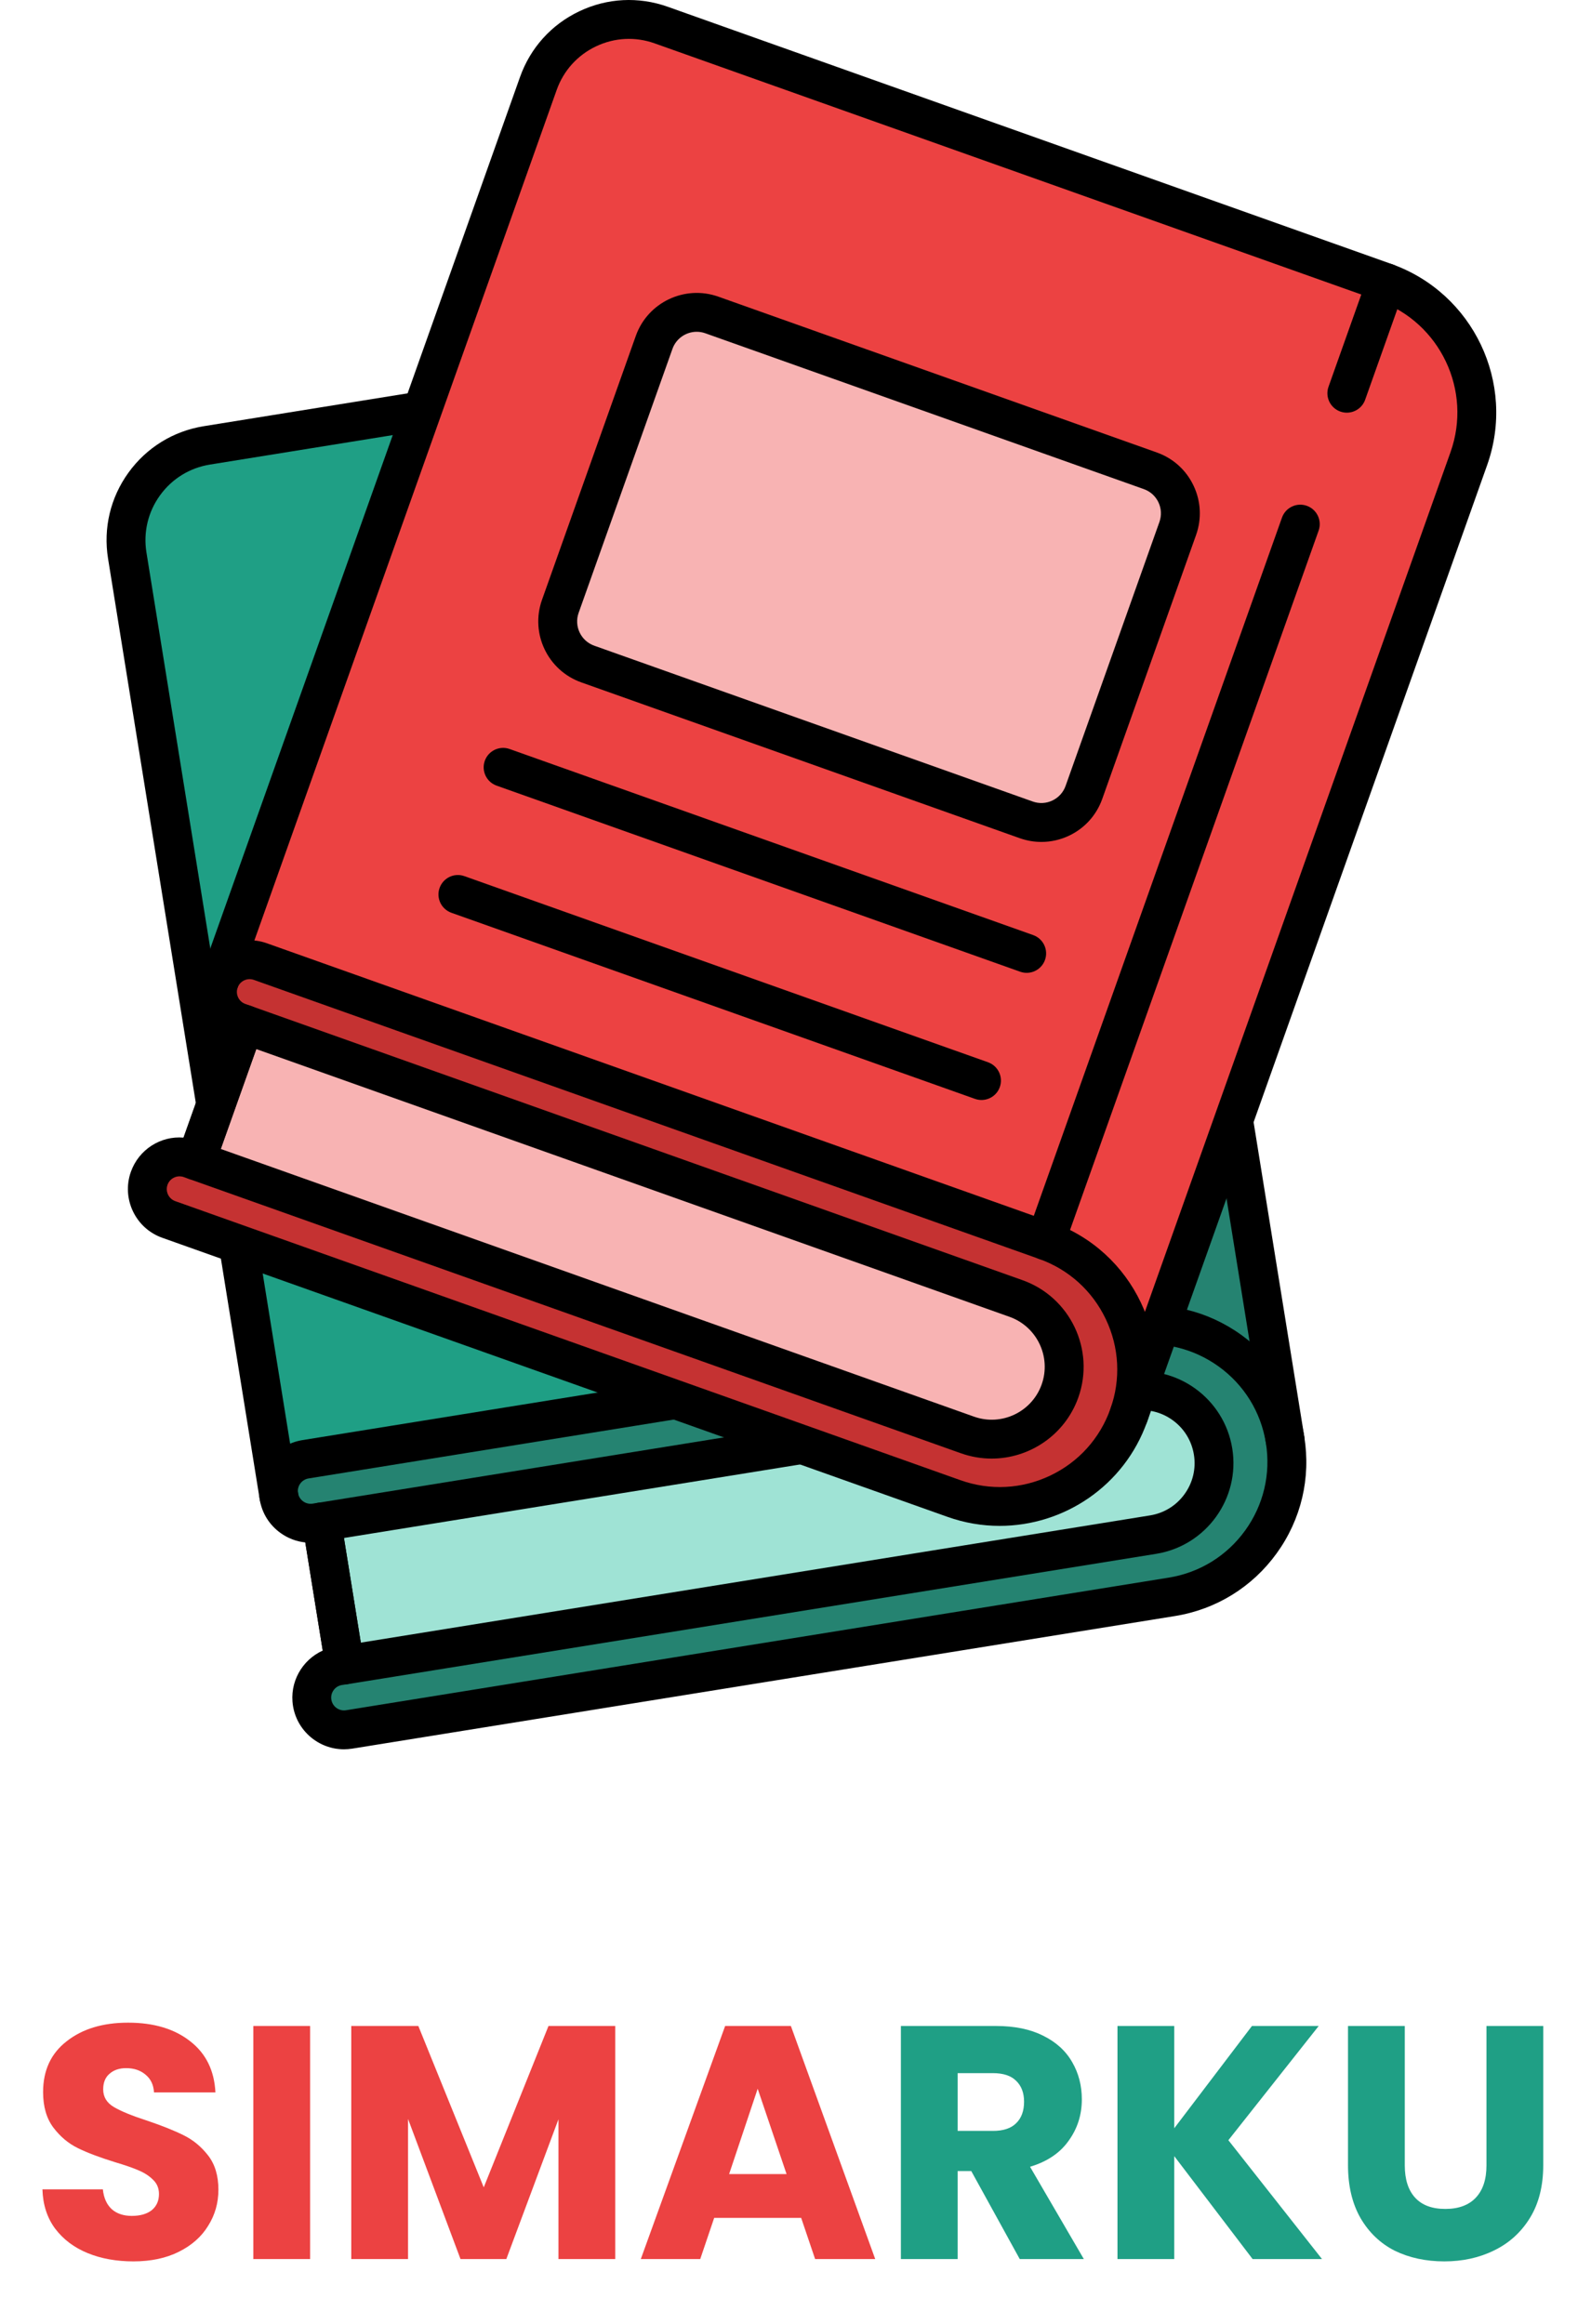 <svg width="115" height="168" viewBox="0 0 115 168" fill="none" xmlns="http://www.w3.org/2000/svg">
<path d="M9.643 163.466C8.411 163.466 7.307 163.266 6.331 162.866C5.355 162.466 4.571 161.874 3.979 161.09C3.403 160.306 3.099 159.362 3.067 158.258H7.435C7.499 158.882 7.715 159.362 8.083 159.698C8.451 160.018 8.931 160.178 9.523 160.178C10.131 160.178 10.611 160.042 10.963 159.77C11.315 159.482 11.491 159.09 11.491 158.594C11.491 158.178 11.347 157.834 11.059 157.562C10.787 157.29 10.443 157.066 10.027 156.89C9.627 156.714 9.051 156.514 8.299 156.29C7.211 155.954 6.323 155.618 5.635 155.282C4.947 154.946 4.355 154.45 3.859 153.794C3.363 153.138 3.115 152.282 3.115 151.226C3.115 149.658 3.683 148.434 4.819 147.554C5.955 146.658 7.435 146.21 9.259 146.21C11.115 146.21 12.611 146.658 13.747 147.554C14.883 148.434 15.491 149.666 15.571 151.25H11.131C11.099 150.706 10.899 150.282 10.531 149.978C10.163 149.658 9.691 149.498 9.115 149.498C8.619 149.498 8.219 149.634 7.915 149.906C7.611 150.162 7.459 150.538 7.459 151.034C7.459 151.578 7.715 152.002 8.227 152.306C8.739 152.61 9.539 152.938 10.627 153.29C11.715 153.658 12.595 154.01 13.267 154.346C13.955 154.682 14.547 155.17 15.043 155.81C15.539 156.45 15.787 157.274 15.787 158.282C15.787 159.242 15.539 160.114 15.043 160.898C14.563 161.682 13.859 162.306 12.931 162.77C12.003 163.234 10.907 163.466 9.643 163.466ZM22.416 146.45V163.298H18.312V146.45H22.416ZM44.47 146.45V163.298H40.366V153.194L36.598 163.298H33.286L29.494 153.17V163.298H25.39V146.45H30.238L34.966 158.114L39.646 146.45H44.47ZM57.91 160.322H51.622L50.614 163.298H46.318L52.414 146.45H57.166L63.262 163.298H58.918L57.91 160.322ZM56.854 157.154L54.766 150.986L52.702 157.154H56.854Z" fill="#EC4242"/>
<path d="M73.709 163.298L70.205 156.938H69.221V163.298H65.117V146.45H72.005C73.333 146.45 74.461 146.682 75.389 147.146C76.333 147.61 77.037 148.25 77.501 149.066C77.965 149.866 78.197 150.762 78.197 151.754C78.197 152.874 77.877 153.874 77.237 154.754C76.613 155.634 75.685 156.258 74.453 156.626L78.341 163.298H73.709ZM69.221 154.034H71.765C72.517 154.034 73.077 153.85 73.445 153.482C73.829 153.114 74.021 152.594 74.021 151.922C74.021 151.282 73.829 150.778 73.445 150.41C73.077 150.042 72.517 149.858 71.765 149.858H69.221V154.034ZM90.541 163.298L84.877 155.858V163.298H80.773V146.45H84.877V153.842L90.493 146.45H95.317L88.789 154.706L95.557 163.298H90.541ZM101.54 146.45V156.53C101.54 157.538 101.788 158.314 102.284 158.858C102.78 159.402 103.508 159.674 104.468 159.674C105.428 159.674 106.164 159.402 106.676 158.858C107.188 158.314 107.444 157.538 107.444 156.53V146.45H111.548V156.506C111.548 158.01 111.228 159.282 110.588 160.322C109.948 161.362 109.084 162.146 107.996 162.674C106.924 163.202 105.724 163.466 104.396 163.466C103.068 163.466 101.876 163.21 100.82 162.698C99.779 162.17 98.956 161.386 98.347 160.346C97.74 159.29 97.436 158.01 97.436 156.506V146.45H101.54Z" fill="#1F9F85"/>
<path d="M92.892 104.089L81.209 31.619C80.332 26.18 75.213 22.481 69.772 23.358L14.951 32.195C11.163 32.806 8.588 36.371 9.197 40.159L20.158 108.151C21.573 112.008 61.924 106.899 92.892 104.089Z" fill="#1F9F85"/>
<path d="M69.855 23.345L82.741 103.277L92.892 104.089L81.209 31.619C80.332 26.18 75.213 22.481 69.772 23.358" fill="#258371"/>
<path d="M25.343 109.674L22.827 110.08C21.557 110.285 20.363 109.421 20.158 108.152C19.953 106.882 20.817 105.688 22.085 105.483L81.551 95.897C86.944 95.027 92.021 98.695 92.89 104.088C93.76 109.482 90.092 114.558 84.699 115.427L25.234 125.015C23.964 125.22 22.77 124.356 22.564 123.088C22.359 121.817 23.223 120.623 24.492 120.418L27.009 120.012L25.343 109.674Z" fill="#258371"/>
<path d="M20.156 109.557C19.479 109.557 18.882 109.066 18.771 108.376L7.811 40.384C7.456 38.181 7.979 35.972 9.286 34.164C10.592 32.355 12.524 31.164 14.727 30.808L69.549 21.971C72.547 21.488 75.56 22.2 78.025 23.982C80.49 25.762 82.112 28.395 82.597 31.396L94.278 103.864C94.402 104.63 93.881 105.352 93.115 105.474C92.345 105.599 91.627 105.077 91.505 104.311L79.824 31.843C79.46 29.582 78.236 27.599 76.382 26.258C74.525 24.917 72.262 24.378 69.997 24.744L15.175 33.582C13.713 33.817 12.432 34.608 11.565 35.807C10.698 37.007 10.351 38.473 10.585 39.934L21.546 107.926C21.669 108.692 21.148 109.414 20.383 109.536C20.307 109.552 20.231 109.557 20.156 109.557Z" fill="black"/>
<path d="M65.705 69.897L32.495 75.25C30.716 75.537 29.04 74.327 28.753 72.548L25.53 52.555C25.244 50.776 26.453 49.1 28.232 48.814L61.442 43.461C63.221 43.174 64.897 44.384 65.184 46.162L68.407 66.156C68.695 67.936 67.485 69.61 65.705 69.897Z" fill="#4EDEC1"/>
<path d="M83.349 110.93L24.918 120.349L23.252 110.011L81.683 100.592C84.538 100.131 87.224 102.073 87.685 104.928C88.144 107.783 86.204 110.469 83.349 110.93Z" fill="#9FE3D5"/>
<path d="M24.862 126.45C23.062 126.45 21.473 125.142 21.178 123.311C20.904 121.612 21.828 119.992 23.326 119.314L22.066 111.496C21.424 111.43 20.807 111.196 20.27 110.808C19.461 110.225 18.928 109.361 18.771 108.377C18.612 107.394 18.847 106.406 19.43 105.598C20.014 104.79 20.877 104.258 21.862 104.099L81.327 94.513C84.313 94.025 87.294 94.74 89.74 96.508C92.186 98.275 93.798 100.889 94.277 103.867C94.757 106.846 94.049 109.834 92.282 112.28C90.514 114.726 87.901 116.339 84.922 116.818L25.459 126.402C25.258 126.433 25.06 126.45 24.862 126.45ZM23.25 108.606C23.544 108.606 23.832 108.698 24.072 108.872C24.374 109.09 24.576 109.42 24.637 109.786L26.303 120.124C26.427 120.89 25.905 121.612 25.14 121.735L24.715 121.803C24.471 121.843 24.257 121.973 24.114 122.174C23.969 122.375 23.912 122.618 23.951 122.861C24.033 123.363 24.506 123.706 25.009 123.626L84.474 114.041C86.713 113.68 88.675 112.469 90.003 110.631C91.329 108.792 91.862 106.548 91.501 104.31C91.14 102.072 89.93 100.109 88.092 98.781C86.253 97.455 84.008 96.918 81.771 97.283L22.306 106.87C22.063 106.909 21.849 107.041 21.704 107.241C21.56 107.441 21.502 107.683 21.542 107.928C21.622 108.429 22.098 108.772 22.599 108.692L23.022 108.623C23.101 108.612 23.176 108.606 23.25 108.606Z" fill="black"/>
<path d="M81.549 97.302C80.872 97.302 80.275 96.81 80.164 96.12L71.416 41.852C71.293 41.086 71.814 40.364 72.58 40.242C73.347 40.117 74.067 40.639 74.19 41.405L82.937 95.673C83.061 96.439 82.54 97.161 81.774 97.283C81.7 97.296 81.624 97.302 81.549 97.302Z" fill="black"/>
<path d="M24.916 121.754C24.623 121.754 24.335 121.663 24.095 121.489C23.792 121.271 23.59 120.941 23.53 120.574L21.863 110.236C21.74 109.47 22.261 108.748 23.027 108.626L81.458 99.207C85.079 98.617 88.489 101.094 89.07 104.706C89.653 108.32 87.186 111.735 83.571 112.32L25.14 121.739C25.065 121.749 24.991 121.754 24.916 121.754ZM24.862 111.174L26.081 118.739L83.126 109.543C84.136 109.38 85.024 108.834 85.621 108.003C86.221 107.174 86.461 106.161 86.297 105.151C86.134 104.14 85.587 103.255 84.758 102.656C83.929 102.057 82.916 101.817 81.906 101.98L24.862 111.174Z" fill="black"/>
<path d="M31.972 76.699C29.723 76.699 27.735 75.063 27.367 72.772L24.144 52.779C23.944 51.548 24.238 50.313 24.967 49.301C25.698 48.29 26.778 47.624 28.009 47.425L61.219 42.072C63.773 41.661 66.162 43.397 66.57 45.939L69.793 65.932C70.202 68.475 68.469 70.874 65.927 71.284L32.717 76.637C32.468 76.678 32.22 76.699 31.972 76.699ZM61.964 44.823C61.867 44.823 61.767 44.83 61.667 44.847L28.457 50.2C27.967 50.279 27.537 50.545 27.246 50.946C26.955 51.35 26.838 51.84 26.919 52.33L30.142 72.323C30.305 73.337 31.267 74.032 32.272 73.863L65.482 68.51C66.495 68.347 67.184 67.391 67.022 66.379L63.798 46.386C63.651 45.474 62.86 44.823 61.964 44.823Z" fill="black"/>
<path d="M30.718 86.143C30.04 86.143 29.443 85.651 29.332 84.961C29.209 84.196 29.73 83.474 30.496 83.351L70.149 76.959C70.916 76.834 71.637 77.356 71.759 78.122C71.883 78.888 71.362 79.61 70.596 79.732L30.942 86.125C30.867 86.137 30.792 86.143 30.718 86.143Z" fill="black"/>
<path d="M32.269 95.773C31.592 95.773 30.994 95.281 30.883 94.591C30.76 93.826 31.281 93.103 32.047 92.981L71.7 86.588C72.46 86.461 73.188 86.986 73.31 87.752C73.434 88.517 72.913 89.24 72.147 89.362L32.494 95.755C32.419 95.769 32.343 95.773 32.269 95.773Z" fill="black"/>
<path d="M71.203 33.12C70.525 33.12 69.928 32.628 69.817 31.938L68.469 23.569C68.345 22.803 68.866 22.081 69.632 21.958C70.393 21.829 71.12 22.356 71.242 23.122L72.591 31.491C72.715 32.257 72.193 32.979 71.427 33.102C71.352 33.114 71.277 33.12 71.203 33.12Z" fill="black"/>
<path d="M81.587 102.315L106.17 33.149C108.015 27.958 105.303 22.253 100.112 20.409L47.788 1.811C44.173 0.525 40.201 2.415 38.916 6.03L15.851 70.923C15.239 74.983 53.08 89.896 81.587 102.315Z" fill="#EC4242"/>
<path d="M100.191 20.435L73.076 96.724L81.587 102.315L106.17 33.149C108.015 27.958 105.303 22.253 100.112 20.409" fill="#EC4242"/>
<path d="M18.666 74.75L16.265 73.896C15.054 73.466 14.42 72.134 14.851 70.923C15.281 69.712 16.613 69.078 17.824 69.509L74.579 89.681C79.727 91.51 82.416 97.167 80.587 102.315C78.758 107.462 73.101 110.152 67.953 108.322L11.198 88.149C9.987 87.719 9.354 86.388 9.785 85.176C10.215 83.965 11.547 83.332 12.758 83.763L15.159 84.617L18.666 74.75Z" fill="#C53232"/>
<path d="M81.586 103.72C81.43 103.72 81.269 103.693 81.115 103.638C80.384 103.377 80.002 102.575 80.262 101.844L104.847 32.679C106.429 28.226 104.094 23.316 99.641 21.732L47.316 3.134C45.923 2.637 44.418 2.714 43.08 3.351C41.744 3.987 40.734 5.105 40.239 6.499L17.175 71.392C16.913 72.123 16.11 72.501 15.381 72.245C14.65 71.984 14.268 71.181 14.528 70.451L37.591 5.559C38.338 3.457 39.86 1.771 41.875 0.815C43.889 -0.145 46.156 -0.26 48.258 0.487L100.581 19.084C106.494 21.186 109.594 27.706 107.494 33.618L82.911 102.785C82.706 103.36 82.165 103.72 81.586 103.72Z" fill="black"/>
<path d="M74.178 59.265L42.482 48C40.783 47.396 39.897 45.53 40.499 43.831L47.281 24.749C47.885 23.05 49.751 22.164 51.45 22.766L83.147 34.032C84.845 34.636 85.732 36.502 85.129 38.2L78.346 57.283C77.743 58.982 75.876 59.868 74.178 59.265Z" fill="#F8B3B3"/>
<path d="M69.931 103.728L14.162 83.906L17.669 74.04L73.438 93.862C76.162 94.83 77.586 97.824 76.618 100.549C75.648 103.273 72.656 104.696 69.931 103.728Z" fill="#F8B3B3"/>
<path d="M72.255 110.299C71.002 110.299 69.729 110.09 68.483 109.646L11.728 89.474C9.789 88.786 8.772 86.645 9.46 84.706C10.036 83.084 11.62 82.094 13.265 82.234L15.917 74.771C14.567 73.834 13.95 72.073 14.525 70.453C15.215 68.512 17.353 67.493 19.294 68.186L76.047 88.357C81.917 90.444 84.996 96.918 82.909 102.785C81.268 107.408 76.904 110.299 72.255 110.299ZM12.978 85.032C12.843 85.032 12.708 85.061 12.582 85.122C12.358 85.227 12.191 85.414 12.108 85.646C11.937 86.126 12.19 86.656 12.669 86.826L69.423 106.997C71.557 107.758 73.861 107.64 75.909 106.666C77.958 105.692 79.503 103.98 80.262 101.843C81.022 99.707 80.904 97.403 79.93 95.356C78.957 93.309 77.244 91.762 75.107 91.003L18.354 70.833C17.872 70.66 17.345 70.914 17.175 71.392C17.005 71.873 17.256 72.402 17.735 72.572L18.137 72.714C18.488 72.839 18.778 73.098 18.938 73.435C19.098 73.772 19.118 74.16 18.994 74.511L15.487 84.378C15.362 84.73 15.104 85.016 14.767 85.176C14.43 85.337 14.043 85.353 13.692 85.231L13.287 85.087C13.186 85.05 13.082 85.032 12.978 85.032Z" fill="black"/>
<path d="M75.578 91.086C75.422 91.086 75.262 91.059 75.107 91.004C74.377 90.743 73.995 89.941 74.254 89.21L92.664 37.416C92.924 36.684 93.729 36.302 94.458 36.563C95.189 36.823 95.571 37.627 95.311 38.358L76.903 90.151C76.698 90.726 76.155 91.086 75.578 91.086Z" fill="black"/>
<path d="M71.678 105.435C70.941 105.435 70.192 105.311 69.46 105.052L13.692 85.231C12.961 84.97 12.579 84.168 12.839 83.437L16.346 73.57C16.471 73.218 16.73 72.932 17.067 72.772C17.404 72.612 17.79 72.593 18.142 72.717L73.91 92.539C77.359 93.765 79.169 97.571 77.942 101.021C76.975 103.735 74.409 105.435 71.678 105.435ZM15.957 83.053L70.402 102.403C72.394 103.113 74.586 102.066 75.293 100.078C76.001 98.087 74.957 95.894 72.967 95.186L18.522 75.833L15.957 83.053Z" fill="black"/>
<path d="M75.274 60.86C74.748 60.86 74.218 60.77 73.708 60.589L42.011 49.324C39.586 48.461 38.315 45.786 39.176 43.361L45.958 24.279C46.819 21.853 49.495 20.583 51.92 21.443L83.617 32.708C84.792 33.125 85.735 33.975 86.27 35.102C86.807 36.228 86.871 37.496 86.454 38.671L79.671 57.754C79.252 58.928 78.403 59.87 77.277 60.406C76.64 60.708 75.959 60.86 75.274 60.86ZM50.36 23.983C49.595 23.983 48.876 24.459 48.606 25.219L41.824 44.301C41.48 45.266 41.987 46.331 42.952 46.674L74.649 57.939C75.114 58.105 75.617 58.081 76.07 57.866C76.516 57.653 76.856 57.279 77.022 56.811L83.806 37.728C83.971 37.26 83.946 36.756 83.733 36.308C83.52 35.859 83.144 35.521 82.676 35.355L50.979 24.09C50.776 24.018 50.565 23.983 50.36 23.983Z" fill="black"/>
<path d="M74.211 70.323C74.055 70.323 73.895 70.296 73.74 70.241L35.895 56.79C35.164 56.53 34.782 55.726 35.042 54.996C35.302 54.265 36.104 53.884 36.836 54.143L74.681 67.594C75.412 67.856 75.794 68.658 75.534 69.388C75.329 69.963 74.788 70.323 74.211 70.323Z" fill="black"/>
<path d="M70.944 79.514C70.788 79.514 70.628 79.487 70.474 79.433L32.627 65.98C31.896 65.719 31.514 64.916 31.774 64.186C32.036 63.454 32.835 63.072 33.568 63.333L71.415 76.786C72.145 77.047 72.528 77.849 72.268 78.58C72.064 79.155 71.523 79.514 70.944 79.514Z" fill="black"/>
<path d="M97.351 29.831C97.195 29.831 97.035 29.804 96.88 29.749C96.148 29.489 95.768 28.686 96.028 27.955L98.866 19.966C99.126 19.234 99.932 18.853 100.66 19.113C101.391 19.373 101.773 20.177 101.513 20.907L98.675 28.896C98.471 29.471 97.929 29.831 97.351 29.831Z" fill="black"/>
</svg>
